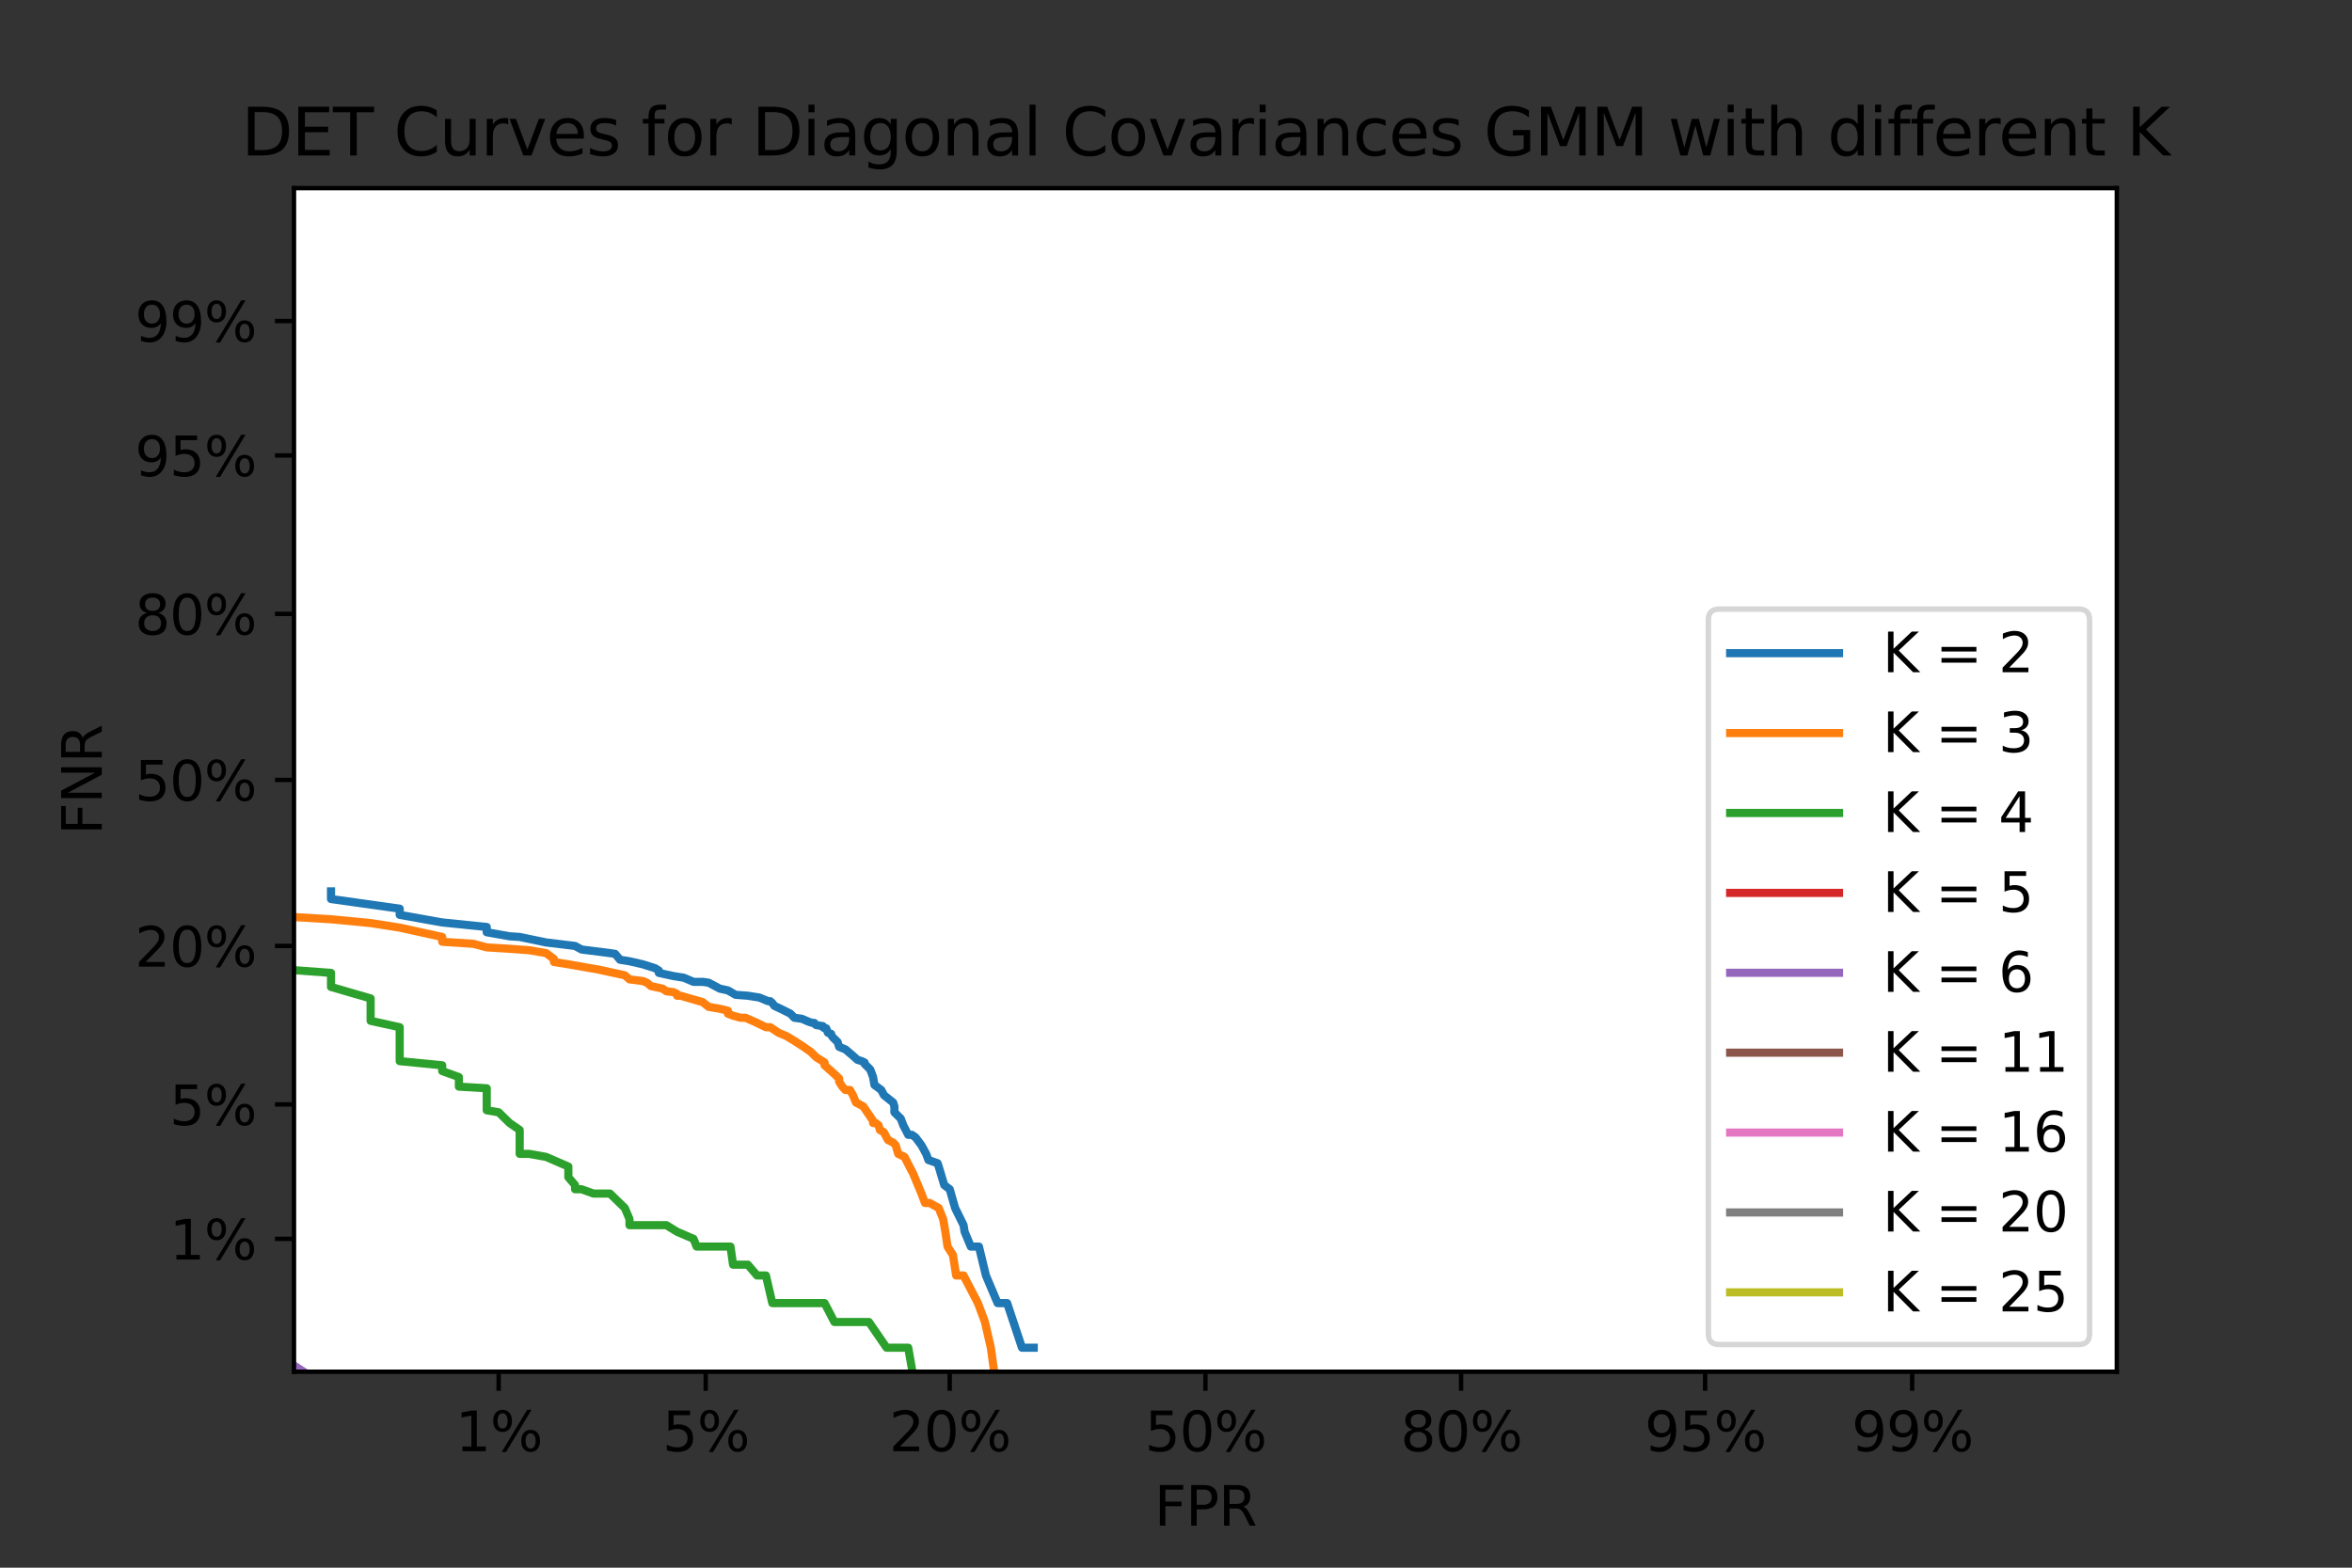 <?xml version="1.0" encoding="utf-8" standalone="no"?>
<!DOCTYPE svg PUBLIC "-//W3C//DTD SVG 1.1//EN"
  "http://www.w3.org/Graphics/SVG/1.1/DTD/svg11.dtd">
<svg xmlns:xlink="http://www.w3.org/1999/xlink" width="432pt" height="288pt" viewBox="0 0 432 288" xmlns="http://www.w3.org/2000/svg" version="1.1">
 <rect x="0" y="0" width="432" height="288" fill="#333333" stroke="none"/>
 <defs>
  <style type="text/css">*{stroke-linejoin: round; stroke-linecap: butt}</style>
 </defs>
 <g id="figure_1">
  <g id="patch_1">
   <path d="M 0 288 
L 432 288 
L 432 0 
L 0 0 
L 0 288 
z
" style="fill: none"/>
  </g>
  <g id="axes_1">
   <g id="patch_2">
    <path d="M 54 252 
L 388.8 252 
L 388.8 34.56 
L 54 34.56 
z
" style="fill: #ffffff"/>
   </g>
   <g id="matplotlib.axis_1">
    <g id="xtick_1">
     <g id="line2d_1">
      <defs>
       <path id="mea07dd9f16" d="M 0 0 
L 0 3.5 
" style="stroke: #000000; stroke-width: 0.8"/>
      </defs>
      <g>
       <use xlink:href="#mea07dd9f16" x="91.59" y="252" style="stroke: #000000; stroke-width: 0.8"/>
      </g>
     </g>
     <g id="text_1">
      <!-- 1% -->
      <g transform="translate(83.658 266.598)scale(0.1 -0.1)">
       <defs>
        <path id="DejaVuSans-31" d="M 794 531 
L 1825 531 
L 1825 4091 
L 703 3866 
L 703 4441 
L 1819 4666 
L 2450 4666 
L 2450 531 
L 3481 531 
L 3481 0 
L 794 0 
L 794 531 
z
" transform="scale(0.016)"/>
        <path id="DejaVuSans-25" d="M 4653 2053 
Q 4381 2053 4226 1822 
Q 4072 1591 4072 1178 
Q 4072 772 4226 539 
Q 4381 306 4653 306 
Q 4919 306 5073 539 
Q 5228 772 5228 1178 
Q 5228 1588 5073 1820 
Q 4919 2053 4653 2053 
z
M 4653 2450 
Q 5147 2450 5437 2106 
Q 5728 1763 5728 1178 
Q 5728 594 5436 251 
Q 5144 -91 4653 -91 
Q 4153 -91 3862 251 
Q 3572 594 3572 1178 
Q 3572 1766 3864 2108 
Q 4156 2450 4653 2450 
z
M 1428 4353 
Q 1159 4353 1004 4120 
Q 850 3888 850 3481 
Q 850 3069 1003 2837 
Q 1156 2606 1428 2606 
Q 1700 2606 1854 2837 
Q 2009 3069 2009 3481 
Q 2009 3884 1853 4118 
Q 1697 4353 1428 4353 
z
M 4250 4750 
L 4750 4750 
L 1831 -91 
L 1331 -91 
L 4250 4750 
z
M 1428 4750 
Q 1922 4750 2215 4408 
Q 2509 4066 2509 3481 
Q 2509 2891 2217 2550 
Q 1925 2209 1428 2209 
Q 931 2209 642 2551 
Q 353 2894 353 3481 
Q 353 4063 643 4406 
Q 934 4750 1428 4750 
z
" transform="scale(0.016)"/>
       </defs>
       <use xlink:href="#DejaVuSans-31"/>
       <use xlink:href="#DejaVuSans-25" x="63.623"/>
      </g>
     </g>
    </g>
    <g id="xtick_2">
     <g id="line2d_2">
      <g>
       <use xlink:href="#mea07dd9f16" x="129.617" y="252" style="stroke: #000000; stroke-width: 0.8"/>
      </g>
     </g>
     <g id="text_2">
      <!-- 5% -->
      <g transform="translate(121.685 266.598)scale(0.1 -0.1)">
       <defs>
        <path id="DejaVuSans-35" d="M 691 4666 
L 3169 4666 
L 3169 4134 
L 1269 4134 
L 1269 2991 
Q 1406 3038 1543 3061 
Q 1681 3084 1819 3084 
Q 2600 3084 3056 2656 
Q 3513 2228 3513 1497 
Q 3513 744 3044 326 
Q 2575 -91 1722 -91 
Q 1428 -91 1123 -41 
Q 819 9 494 109 
L 494 744 
Q 775 591 1075 516 
Q 1375 441 1709 441 
Q 2250 441 2565 725 
Q 2881 1009 2881 1497 
Q 2881 1984 2565 2268 
Q 2250 2553 1709 2553 
Q 1456 2553 1204 2497 
Q 953 2441 691 2322 
L 691 4666 
z
" transform="scale(0.016)"/>
       </defs>
       <use xlink:href="#DejaVuSans-35"/>
       <use xlink:href="#DejaVuSans-25" x="63.623"/>
      </g>
     </g>
    </g>
    <g id="xtick_3">
     <g id="line2d_3">
      <g>
       <use xlink:href="#mea07dd9f16" x="174.438" y="252" style="stroke: #000000; stroke-width: 0.8"/>
      </g>
     </g>
     <g id="text_3">
      <!-- 20% -->
      <g transform="translate(163.324 266.598)scale(0.1 -0.1)">
       <defs>
        <path id="DejaVuSans-32" d="M 1228 531 
L 3431 531 
L 3431 0 
L 469 0 
L 469 531 
Q 828 903 1448 1529 
Q 2069 2156 2228 2338 
Q 2531 2678 2651 2914 
Q 2772 3150 2772 3378 
Q 2772 3750 2511 3984 
Q 2250 4219 1831 4219 
Q 1534 4219 1204 4116 
Q 875 4013 500 3803 
L 500 4441 
Q 881 4594 1212 4672 
Q 1544 4750 1819 4750 
Q 2544 4750 2975 4387 
Q 3406 4025 3406 3419 
Q 3406 3131 3298 2873 
Q 3191 2616 2906 2266 
Q 2828 2175 2409 1742 
Q 1991 1309 1228 531 
z
" transform="scale(0.016)"/>
        <path id="DejaVuSans-30" d="M 2034 4250 
Q 1547 4250 1301 3770 
Q 1056 3291 1056 2328 
Q 1056 1369 1301 889 
Q 1547 409 2034 409 
Q 2525 409 2770 889 
Q 3016 1369 3016 2328 
Q 3016 3291 2770 3770 
Q 2525 4250 2034 4250 
z
M 2034 4750 
Q 2819 4750 3233 4129 
Q 3647 3509 3647 2328 
Q 3647 1150 3233 529 
Q 2819 -91 2034 -91 
Q 1250 -91 836 529 
Q 422 1150 422 2328 
Q 422 3509 836 4129 
Q 1250 4750 2034 4750 
z
" transform="scale(0.016)"/>
       </defs>
       <use xlink:href="#DejaVuSans-32"/>
       <use xlink:href="#DejaVuSans-30" x="63.623"/>
       <use xlink:href="#DejaVuSans-25" x="127.246"/>
      </g>
     </g>
    </g>
    <g id="xtick_4">
     <g id="line2d_4">
      <g>
       <use xlink:href="#mea07dd9f16" x="221.4" y="252" style="stroke: #000000; stroke-width: 0.8"/>
      </g>
     </g>
     <g id="text_4">
      <!-- 50% -->
      <g transform="translate(210.287 266.598)scale(0.1 -0.1)">
       <use xlink:href="#DejaVuSans-35"/>
       <use xlink:href="#DejaVuSans-30" x="63.623"/>
       <use xlink:href="#DejaVuSans-25" x="127.246"/>
      </g>
     </g>
    </g>
    <g id="xtick_5">
     <g id="line2d_5">
      <g>
       <use xlink:href="#mea07dd9f16" x="268.362" y="252" style="stroke: #000000; stroke-width: 0.8"/>
      </g>
     </g>
     <g id="text_5">
      <!-- 80% -->
      <g transform="translate(257.249 266.598)scale(0.1 -0.1)">
       <defs>
        <path id="DejaVuSans-38" d="M 2034 2216 
Q 1584 2216 1326 1975 
Q 1069 1734 1069 1313 
Q 1069 891 1326 650 
Q 1584 409 2034 409 
Q 2484 409 2743 651 
Q 3003 894 3003 1313 
Q 3003 1734 2745 1975 
Q 2488 2216 2034 2216 
z
M 1403 2484 
Q 997 2584 770 2862 
Q 544 3141 544 3541 
Q 544 4100 942 4425 
Q 1341 4750 2034 4750 
Q 2731 4750 3128 4425 
Q 3525 4100 3525 3541 
Q 3525 3141 3298 2862 
Q 3072 2584 2669 2484 
Q 3125 2378 3379 2068 
Q 3634 1759 3634 1313 
Q 3634 634 3220 271 
Q 2806 -91 2034 -91 
Q 1263 -91 848 271 
Q 434 634 434 1313 
Q 434 1759 690 2068 
Q 947 2378 1403 2484 
z
M 1172 3481 
Q 1172 3119 1398 2916 
Q 1625 2713 2034 2713 
Q 2441 2713 2670 2916 
Q 2900 3119 2900 3481 
Q 2900 3844 2670 4047 
Q 2441 4250 2034 4250 
Q 1625 4250 1398 4047 
Q 1172 3844 1172 3481 
z
" transform="scale(0.016)"/>
       </defs>
       <use xlink:href="#DejaVuSans-38"/>
       <use xlink:href="#DejaVuSans-30" x="63.623"/>
       <use xlink:href="#DejaVuSans-25" x="127.246"/>
      </g>
     </g>
    </g>
    <g id="xtick_6">
     <g id="line2d_6">
      <g>
       <use xlink:href="#mea07dd9f16" x="313.183" y="252" style="stroke: #000000; stroke-width: 0.8"/>
      </g>
     </g>
     <g id="text_6">
      <!-- 95% -->
      <g transform="translate(302.07 266.598)scale(0.1 -0.1)">
       <defs>
        <path id="DejaVuSans-39" d="M 703 97 
L 703 672 
Q 941 559 1184 500 
Q 1428 441 1663 441 
Q 2288 441 2617 861 
Q 2947 1281 2994 2138 
Q 2813 1869 2534 1725 
Q 2256 1581 1919 1581 
Q 1219 1581 811 2004 
Q 403 2428 403 3163 
Q 403 3881 828 4315 
Q 1253 4750 1959 4750 
Q 2769 4750 3195 4129 
Q 3622 3509 3622 2328 
Q 3622 1225 3098 567 
Q 2575 -91 1691 -91 
Q 1453 -91 1209 -44 
Q 966 3 703 97 
z
M 1959 2075 
Q 2384 2075 2632 2365 
Q 2881 2656 2881 3163 
Q 2881 3666 2632 3958 
Q 2384 4250 1959 4250 
Q 1534 4250 1286 3958 
Q 1038 3666 1038 3163 
Q 1038 2656 1286 2365 
Q 1534 2075 1959 2075 
z
" transform="scale(0.016)"/>
       </defs>
       <use xlink:href="#DejaVuSans-39"/>
       <use xlink:href="#DejaVuSans-35" x="63.623"/>
       <use xlink:href="#DejaVuSans-25" x="127.246"/>
      </g>
     </g>
    </g>
    <g id="xtick_7">
     <g id="line2d_7">
      <g>
       <use xlink:href="#mea07dd9f16" x="351.21" y="252" style="stroke: #000000; stroke-width: 0.8"/>
      </g>
     </g>
     <g id="text_7">
      <!-- 99% -->
      <g transform="translate(340.097 266.598)scale(0.1 -0.1)">
       <use xlink:href="#DejaVuSans-39"/>
       <use xlink:href="#DejaVuSans-39" x="63.623"/>
       <use xlink:href="#DejaVuSans-25" x="127.246"/>
      </g>
     </g>
    </g>
    <g id="text_8">
     <!-- FPR -->
     <g transform="translate(212.035 280.277)scale(0.1 -0.1)">
      <defs>
       <path id="DejaVuSans-46" d="M 628 4666 
L 3309 4666 
L 3309 4134 
L 1259 4134 
L 1259 2759 
L 3109 2759 
L 3109 2228 
L 1259 2228 
L 1259 0 
L 628 0 
L 628 4666 
z
" transform="scale(0.016)"/>
       <path id="DejaVuSans-50" d="M 1259 4147 
L 1259 2394 
L 2053 2394 
Q 2494 2394 2734 2622 
Q 2975 2850 2975 3272 
Q 2975 3691 2734 3919 
Q 2494 4147 2053 4147 
L 1259 4147 
z
M 628 4666 
L 2053 4666 
Q 2838 4666 3239 4311 
Q 3641 3956 3641 3272 
Q 3641 2581 3239 2228 
Q 2838 1875 2053 1875 
L 1259 1875 
L 1259 0 
L 628 0 
L 628 4666 
z
" transform="scale(0.016)"/>
       <path id="DejaVuSans-52" d="M 2841 2188 
Q 3044 2119 3236 1894 
Q 3428 1669 3622 1275 
L 4263 0 
L 3584 0 
L 2988 1197 
Q 2756 1666 2539 1819 
Q 2322 1972 1947 1972 
L 1259 1972 
L 1259 0 
L 628 0 
L 628 4666 
L 2053 4666 
Q 2853 4666 3247 4331 
Q 3641 3997 3641 3322 
Q 3641 2881 3436 2590 
Q 3231 2300 2841 2188 
z
M 1259 4147 
L 1259 2491 
L 2053 2491 
Q 2509 2491 2742 2702 
Q 2975 2913 2975 3322 
Q 2975 3731 2742 3939 
Q 2509 4147 2053 4147 
L 1259 4147 
z
" transform="scale(0.016)"/>
      </defs>
      <use xlink:href="#DejaVuSans-46"/>
      <use xlink:href="#DejaVuSans-50" x="57.52"/>
      <use xlink:href="#DejaVuSans-52" x="117.822"/>
     </g>
    </g>
   </g>
   <g id="matplotlib.axis_2">
    <g id="ytick_1">
     <g id="line2d_8">
      <defs>
       <path id="mb50db2d1d4" d="M 0 0 
L -3.5 0 
" style="stroke: #000000; stroke-width: 0.8"/>
      </defs>
      <g>
       <use xlink:href="#mb50db2d1d4" x="54" y="227.587" style="stroke: #000000; stroke-width: 0.8"/>
      </g>
     </g>
     <g id="text_9">
      <!-- 1% -->
      <g transform="translate(31.136 231.386)scale(0.1 -0.1)">
       <use xlink:href="#DejaVuSans-31"/>
       <use xlink:href="#DejaVuSans-25" x="63.623"/>
      </g>
     </g>
    </g>
    <g id="ytick_2">
     <g id="line2d_9">
      <g>
       <use xlink:href="#mb50db2d1d4" x="54" y="202.889" style="stroke: #000000; stroke-width: 0.8"/>
      </g>
     </g>
     <g id="text_10">
      <!-- 5% -->
      <g transform="translate(31.136 206.689)scale(0.1 -0.1)">
       <use xlink:href="#DejaVuSans-35"/>
       <use xlink:href="#DejaVuSans-25" x="63.623"/>
      </g>
     </g>
    </g>
    <g id="ytick_3">
     <g id="line2d_10">
      <g>
       <use xlink:href="#mb50db2d1d4" x="54" y="173.78" style="stroke: #000000; stroke-width: 0.8"/>
      </g>
     </g>
     <g id="text_11">
      <!-- 20% -->
      <g transform="translate(24.773 177.58)scale(0.1 -0.1)">
       <use xlink:href="#DejaVuSans-32"/>
       <use xlink:href="#DejaVuSans-30" x="63.623"/>
       <use xlink:href="#DejaVuSans-25" x="127.246"/>
      </g>
     </g>
    </g>
    <g id="ytick_4">
     <g id="line2d_11">
      <g>
       <use xlink:href="#mb50db2d1d4" x="54" y="143.28" style="stroke: #000000; stroke-width: 0.8"/>
      </g>
     </g>
     <g id="text_12">
      <!-- 50% -->
      <g transform="translate(24.773 147.079)scale(0.1 -0.1)">
       <use xlink:href="#DejaVuSans-35"/>
       <use xlink:href="#DejaVuSans-30" x="63.623"/>
       <use xlink:href="#DejaVuSans-25" x="127.246"/>
      </g>
     </g>
    </g>
    <g id="ytick_5">
     <g id="line2d_12">
      <g>
       <use xlink:href="#mb50db2d1d4" x="54" y="112.78" style="stroke: #000000; stroke-width: 0.8"/>
      </g>
     </g>
     <g id="text_13">
      <!-- 80% -->
      <g transform="translate(24.773 116.579)scale(0.1 -0.1)">
       <use xlink:href="#DejaVuSans-38"/>
       <use xlink:href="#DejaVuSans-30" x="63.623"/>
       <use xlink:href="#DejaVuSans-25" x="127.246"/>
      </g>
     </g>
    </g>
    <g id="ytick_6">
     <g id="line2d_13">
      <g>
       <use xlink:href="#mb50db2d1d4" x="54" y="83.671" style="stroke: #000000; stroke-width: 0.8"/>
      </g>
     </g>
     <g id="text_14">
      <!-- 95% -->
      <g transform="translate(24.773 87.47)scale(0.1 -0.1)">
       <use xlink:href="#DejaVuSans-39"/>
       <use xlink:href="#DejaVuSans-35" x="63.623"/>
       <use xlink:href="#DejaVuSans-25" x="127.246"/>
      </g>
     </g>
    </g>
    <g id="ytick_7">
     <g id="line2d_14">
      <g>
       <use xlink:href="#mb50db2d1d4" x="54" y="58.973" style="stroke: #000000; stroke-width: 0.8"/>
      </g>
     </g>
     <g id="text_15">
      <!-- 99% -->
      <g transform="translate(24.773 62.772)scale(0.1 -0.1)">
       <use xlink:href="#DejaVuSans-39"/>
       <use xlink:href="#DejaVuSans-39" x="63.623"/>
       <use xlink:href="#DejaVuSans-25" x="127.246"/>
      </g>
     </g>
    </g>
    <g id="text_16">
     <!-- FNR -->
     <g transform="translate(18.694 153.371)rotate(-90)scale(0.1 -0.1)">
      <defs>
       <path id="DejaVuSans-4e" d="M 628 4666 
L 1478 4666 
L 3547 763 
L 3547 4666 
L 4159 4666 
L 4159 0 
L 3309 0 
L 1241 3903 
L 1241 0 
L 628 0 
L 628 4666 
z
" transform="scale(0.016)"/>
      </defs>
      <use xlink:href="#DejaVuSans-46"/>
      <use xlink:href="#DejaVuSans-4e" x="57.52"/>
      <use xlink:href="#DejaVuSans-52" x="132.324"/>
     </g>
    </g>
   </g>
   <g id="line2d_15">
    <path d="M 189.867 247.585 
L 187.71 247.585 
L 184.984 239.391 
L 183.235 239.391 
L 181.086 234.32 
L 179.804 229.01 
L 178.312 229.01 
L 177.172 226.283 
L 176.98 225.078 
L 175.427 221.924 
L 174.438 218.473 
L 173.433 217.708 
L 172.413 214.309 
L 172.207 213.699 
L 170.535 213.109 
L 170.11 211.98 
L 169.25 210.403 
L 168.158 208.944 
L 167.492 208.48 
L 166.819 208.48 
L 165.909 206.725 
L 165.449 205.5 
L 164.28 204.342 
L 164.28 203.244 
L 164.044 202.541 
L 164.044 202.541 
L 162.357 201.199 
L 161.865 200.242 
L 160.614 199.323 
L 160.361 197.867 
L 159.849 196.494 
L 159.332 195.966 
L 158.81 195.449 
L 158.81 195.194 
L 158.283 194.942 
L 157.481 194.692 
L 156.939 194.2 
L 156.39 193.717 
L 155.275 192.777 
L 154.132 192.319 
L 153.841 191.426 
L 152.96 190.562 
L 152.662 190.139 
L 152.662 189.931 
L 152.061 189.723 
L 151.757 188.909 
L 151.451 188.909 
L 151.143 188.709 
L 151.143 188.511 
L 149.889 188.313 
L 149.57 187.923 
L 149.249 187.923 
L 148.599 187.729 
L 147.268 187.157 
L 145.893 186.968 
L 145.188 186.226 
L 143.741 185.501 
L 142.997 185.145 
L 142.239 184.793 
L 141.855 184.272 
L 141.466 183.93 
L 141.074 183.93 
L 140.278 183.591 
L 139.464 183.255 
L 137.351 182.923 
L 135.109 182.758 
L 133.694 181.946 
L 132.221 181.626 
L 130.154 180.531 
L 130.154 180.531 
L 129.072 180.377 
L 127.38 180.377 
L 125.598 179.618 
L 123.712 179.319 
L 121.009 178.728 
L 121.009 178.291 
L 120.295 177.859 
L 118.048 177.15 
L 115.62 176.591 
L 113.883 176.315 
L 112.973 175.229 
L 112.034 175.095 
L 106.801 174.433 
L 105.623 173.78 
L 100.309 173.138 
L 95.452 172.129 
L 93.597 172.005 
L 89.399 171.264 
L 89.399 170.295 
L 81.222 169.463 
L 73.415 168.067 
L 73.415 166.931 
L 60.799 165.16 
L 60.799 163.76 
" clip-path="url(#p49ab064621)" style="fill: none; stroke: #1f77b4; stroke-width: 1.5; stroke-linecap: square"/>
   </g>
   <g id="line2d_16">
    <path d="M 190.031 255.27 
L 187.878 255.27 
L 186.357 255.27 
L 184.984 255.27 
L 183.058 255.27 
L 181.988 247.585 
L 180.904 242.86 
L 179.619 239.391 
L 176.98 234.32 
L 175.623 234.32 
L 175.033 230.579 
L 174.038 229.01 
L 173.635 226.283 
L 173.231 223.958 
L 172.413 221.924 
L 170.746 220.993 
L 169.896 220.993 
L 169.25 219.273 
L 167.715 215.593 
L 167.044 214.309 
L 166.138 212.536 
L 164.984 211.98 
L 164.516 210.403 
L 164.044 209.904 
L 163.086 209.418 
L 162.357 208.027 
L 161.617 207.584 
L 161.368 206.725 
L 160.867 206.309 
L 160.361 206.309 
L 160.361 205.9 
L 158.547 203.244 
L 157.211 202.541 
L 156.665 201.199 
L 156.114 200.242 
L 155.275 200.242 
L 154.707 199.625 
L 154.132 198.73 
L 154.132 198.151 
L 153.256 197.309 
L 152.662 196.763 
L 151.451 195.706 
L 151.451 195.194 
L 149.889 194.2 
L 148.925 193.243 
L 147.604 192.319 
L 145.893 191.208 
L 144.471 190.35 
L 142.997 189.723 
L 141.466 188.709 
L 140.678 188.709 
L 139.051 187.923 
L 138.21 187.537 
L 136.913 186.968 
L 136.022 186.968 
L 134.644 186.595 
L 133.694 186.226 
L 133.694 185.681 
L 132.221 185.323 
L 130.154 184.969 
L 129.072 184.1 
L 124.981 182.923 
L 124.353 182.923 
L 124.353 182.594 
L 123.712 182.268 
L 122.389 182.107 
L 121.707 181.626 
L 119.565 181.153 
L 118.816 180.531 
L 118.048 180.224 
L 115.62 179.92 
L 114.764 179.171 
L 112.034 178.582 
L 110.057 178.146 
L 104.391 177.15 
L 101.742 176.73 
L 101.742 176.178 
L 100.309 175.095 
L 97.177 174.564 
L 93.597 174.301 
L 89.399 174.04 
L 86.983 173.394 
L 81.222 173.011 
L 81.222 172.129 
L 73.415 170.415 
L 68.074 169.581 
L 60.799 168.876 
L 48.965 168.182 
L 48.965 166.931 
L 48.965 166.039 
L 48.965 165.052 
L 48.965 163.653 
" clip-path="url(#p49ab064621)" style="fill: none; stroke: #ff7f0e; stroke-width: 1.5; stroke-linecap: square"/>
   </g>
   <g id="line2d_17">
    <path d="M 186.016 255.27 
L 183.939 255.27 
L 180.539 255.27 
L 177.934 255.27 
L 175.427 255.27 
L 174.438 255.27 
L 172.001 255.27 
L 169.25 255.27 
L 168.158 255.27 
L 166.819 247.585 
L 164.984 247.585 
L 162.844 247.585 
L 159.591 242.86 
L 158.283 242.86 
L 156.114 242.86 
L 153.256 242.86 
L 151.451 239.391 
L 148.27 239.391 
L 146.586 239.391 
L 145.542 239.391 
L 144.471 239.391 
L 141.855 239.391 
L 140.678 234.32 
L 139.051 234.32 
L 137.351 232.331 
L 136.47 232.331 
L 135.569 232.331 
L 134.644 232.331 
L 134.172 229.01 
L 132.719 229.01 
L 131.203 229.01 
L 128.517 229.01 
L 127.954 229.01 
L 127.38 227.587 
L 124.353 226.283 
L 122.389 225.078 
L 121.707 225.078 
L 120.295 225.078 
L 118.816 225.078 
L 116.452 225.078 
L 115.62 225.078 
L 115.62 223.958 
L 114.764 221.924 
L 112.034 219.273 
L 109.014 219.273 
L 106.801 218.473 
L 105.623 218.473 
L 105.623 218.473 
L 105.623 217.708 
L 104.391 216.271 
L 104.391 214.309 
L 100.309 212.536 
L 97.177 211.98 
L 95.452 211.98 
L 95.452 211.44 
L 95.452 209.904 
L 95.452 208.944 
L 95.452 208.027 
L 95.452 207.584 
L 93.597 206.309 
L 91.59 204.342 
L 89.399 203.97 
L 89.399 203.604 
L 89.399 201.86 
L 89.399 200.875 
L 89.399 199.931 
L 84.285 199.625 
L 84.285 199.024 
L 84.285 198.439 
L 84.285 197.867 
L 81.222 196.763 
L 81.222 195.706 
L 73.415 194.942 
L 73.415 193.243 
L 73.415 192.547 
L 73.415 191.869 
L 73.415 190.775 
L 73.415 188.709 
L 68.074 187.537 
L 68.074 185.681 
L 68.074 184.272 
L 68.074 183.422 
L 60.799 181.31 
L 60.799 179.92 
L 60.799 178.728 
L 48.965 177.859 
L 48.965 177.15 
L 48.965 175.363 
L 48.965 173.78 
L 48.965 173.138 
L 48.965 171.51 
L 48.965 169.818 
L 48.965 167.61 
L 48.965 166.261 
" clip-path="url(#p49ab064621)" style="fill: none; stroke: #2ca02c; stroke-width: 1.5; stroke-linecap: square"/>
   </g>
   <g id="line2d_18">
    <path d="M 60.799 255.27 
L 60.799 255.27 
L 60.799 255.27 
L 60.799 255.27 
L 60.799 255.27 
L 60.799 255.27 
L 60.799 255.27 
L 60.799 255.27 
L 48.965 255.27 
L 48.965 255.27 
L 48.965 255.27 
L 48.965 255.27 
L 48.965 255.27 
L 48.965 255.27 
L 48.965 255.27 
L 48.965 255.27 
L 48.965 247.585 
L 48.965 247.585 
L 48.965 247.585 
L 48.965 247.585 
L 48.965 247.585 
L 48.965 247.585 
L 48.965 247.585 
L 48.965 247.585 
" clip-path="url(#p49ab064621)" style="fill: none; stroke: #d62728; stroke-width: 1.5; stroke-linecap: square"/>
   </g>
   <g id="line2d_19">
    <path d="M 60.799 255.27 
L 60.799 255.27 
L 60.799 255.27 
L 60.799 255.27 
L 60.799 255.27 
L 60.799 255.27 
L 60.799 255.27 
L 60.799 255.27 
L 60.799 255.27 
L 60.799 255.27 
L 60.799 255.27 
L 60.799 255.27 
L 60.799 255.27 
L 60.799 255.27 
L 60.799 255.27 
L 60.799 255.27 
L 60.799 255.27 
L 60.799 255.27 
L 60.799 255.27 
L 60.799 255.27 
L 60.799 255.27 
L 48.965 247.585 
L 48.965 247.585 
L 48.965 247.585 
L 48.965 247.585 
L 48.965 247.585 
L 48.965 247.585 
L 48.965 247.585 
L 48.965 247.585 
L 48.965 247.585 
L 48.965 247.585 
L 48.965 247.585 
L 48.965 247.585 
L 48.965 247.585 
L 48.965 247.585 
L 48.965 247.585 
L 48.965 247.585 
L 48.965 247.585 
L 48.965 247.585 
L 48.965 247.585 
L 48.965 247.585 
L 48.965 247.585 
" clip-path="url(#p49ab064621)" style="fill: none; stroke: #9467bd; stroke-width: 1.5; stroke-linecap: square"/>
   </g>
   <g id="line2d_20">
    <path clip-path="url(#p49ab064621)" style="fill: none; stroke: #8c564b; stroke-width: 1.5; stroke-linecap: square"/>
   </g>
   <g id="line2d_21">
    <path clip-path="url(#p49ab064621)" style="fill: none; stroke: #e377c2; stroke-width: 1.5; stroke-linecap: square"/>
   </g>
   <g id="line2d_22">
    <path clip-path="url(#p49ab064621)" style="fill: none; stroke: #7f7f7f; stroke-width: 1.5; stroke-linecap: square"/>
   </g>
   <g id="line2d_23">
    <path clip-path="url(#p49ab064621)" style="fill: none; stroke: #bcbd22; stroke-width: 1.5; stroke-linecap: square"/>
   </g>
   <g id="patch_3">
    <path d="M 54 252 
L 54 34.56 
" style="fill: none; stroke: #000000; stroke-width: 0.8; stroke-linejoin: miter; stroke-linecap: square"/>
   </g>
   <g id="patch_4">
    <path d="M 388.8 252 
L 388.8 34.56 
" style="fill: none; stroke: #000000; stroke-width: 0.8; stroke-linejoin: miter; stroke-linecap: square"/>
   </g>
   <g id="patch_5">
    <path d="M 54 252 
L 388.8 252 
" style="fill: none; stroke: #000000; stroke-width: 0.8; stroke-linejoin: miter; stroke-linecap: square"/>
   </g>
   <g id="patch_6">
    <path d="M 54 34.56 
L 388.8 34.56 
" style="fill: none; stroke: #000000; stroke-width: 0.8; stroke-linejoin: miter; stroke-linecap: square"/>
   </g>
   <g id="text_17">
    <!-- DET Curves for Diagonal Covariances GMM with different K -->
    <g transform="translate(44.347 28.56)scale(0.12 -0.12)">
     <defs>
      <path id="DejaVuSans-44" d="M 1259 4147 
L 1259 519 
L 2022 519 
Q 2988 519 3436 956 
Q 3884 1394 3884 2338 
Q 3884 3275 3436 3711 
Q 2988 4147 2022 4147 
L 1259 4147 
z
M 628 4666 
L 1925 4666 
Q 3281 4666 3915 4102 
Q 4550 3538 4550 2338 
Q 4550 1131 3912 565 
Q 3275 0 1925 0 
L 628 0 
L 628 4666 
z
" transform="scale(0.016)"/>
      <path id="DejaVuSans-45" d="M 628 4666 
L 3578 4666 
L 3578 4134 
L 1259 4134 
L 1259 2753 
L 3481 2753 
L 3481 2222 
L 1259 2222 
L 1259 531 
L 3634 531 
L 3634 0 
L 628 0 
L 628 4666 
z
" transform="scale(0.016)"/>
      <path id="DejaVuSans-54" d="M -19 4666 
L 3928 4666 
L 3928 4134 
L 2272 4134 
L 2272 0 
L 1638 0 
L 1638 4134 
L -19 4134 
L -19 4666 
z
" transform="scale(0.016)"/>
      <path id="DejaVuSans-20" transform="scale(0.016)"/>
      <path id="DejaVuSans-43" d="M 4122 4306 
L 4122 3641 
Q 3803 3938 3442 4084 
Q 3081 4231 2675 4231 
Q 1875 4231 1450 3742 
Q 1025 3253 1025 2328 
Q 1025 1406 1450 917 
Q 1875 428 2675 428 
Q 3081 428 3442 575 
Q 3803 722 4122 1019 
L 4122 359 
Q 3791 134 3420 21 
Q 3050 -91 2638 -91 
Q 1578 -91 968 557 
Q 359 1206 359 2328 
Q 359 3453 968 4101 
Q 1578 4750 2638 4750 
Q 3056 4750 3426 4639 
Q 3797 4528 4122 4306 
z
" transform="scale(0.016)"/>
      <path id="DejaVuSans-75" d="M 544 1381 
L 544 3500 
L 1119 3500 
L 1119 1403 
Q 1119 906 1312 657 
Q 1506 409 1894 409 
Q 2359 409 2629 706 
Q 2900 1003 2900 1516 
L 2900 3500 
L 3475 3500 
L 3475 0 
L 2900 0 
L 2900 538 
Q 2691 219 2414 64 
Q 2138 -91 1772 -91 
Q 1169 -91 856 284 
Q 544 659 544 1381 
z
M 1991 3584 
L 1991 3584 
z
" transform="scale(0.016)"/>
      <path id="DejaVuSans-72" d="M 2631 2963 
Q 2534 3019 2420 3045 
Q 2306 3072 2169 3072 
Q 1681 3072 1420 2755 
Q 1159 2438 1159 1844 
L 1159 0 
L 581 0 
L 581 3500 
L 1159 3500 
L 1159 2956 
Q 1341 3275 1631 3429 
Q 1922 3584 2338 3584 
Q 2397 3584 2469 3576 
Q 2541 3569 2628 3553 
L 2631 2963 
z
" transform="scale(0.016)"/>
      <path id="DejaVuSans-76" d="M 191 3500 
L 800 3500 
L 1894 563 
L 2988 3500 
L 3597 3500 
L 2284 0 
L 1503 0 
L 191 3500 
z
" transform="scale(0.016)"/>
      <path id="DejaVuSans-65" d="M 3597 1894 
L 3597 1613 
L 953 1613 
Q 991 1019 1311 708 
Q 1631 397 2203 397 
Q 2534 397 2845 478 
Q 3156 559 3463 722 
L 3463 178 
Q 3153 47 2828 -22 
Q 2503 -91 2169 -91 
Q 1331 -91 842 396 
Q 353 884 353 1716 
Q 353 2575 817 3079 
Q 1281 3584 2069 3584 
Q 2775 3584 3186 3129 
Q 3597 2675 3597 1894 
z
M 3022 2063 
Q 3016 2534 2758 2815 
Q 2500 3097 2075 3097 
Q 1594 3097 1305 2825 
Q 1016 2553 972 2059 
L 3022 2063 
z
" transform="scale(0.016)"/>
      <path id="DejaVuSans-73" d="M 2834 3397 
L 2834 2853 
Q 2591 2978 2328 3040 
Q 2066 3103 1784 3103 
Q 1356 3103 1142 2972 
Q 928 2841 928 2578 
Q 928 2378 1081 2264 
Q 1234 2150 1697 2047 
L 1894 2003 
Q 2506 1872 2764 1633 
Q 3022 1394 3022 966 
Q 3022 478 2636 193 
Q 2250 -91 1575 -91 
Q 1294 -91 989 -36 
Q 684 19 347 128 
L 347 722 
Q 666 556 975 473 
Q 1284 391 1588 391 
Q 1994 391 2212 530 
Q 2431 669 2431 922 
Q 2431 1156 2273 1281 
Q 2116 1406 1581 1522 
L 1381 1569 
Q 847 1681 609 1914 
Q 372 2147 372 2553 
Q 372 3047 722 3315 
Q 1072 3584 1716 3584 
Q 2034 3584 2315 3537 
Q 2597 3491 2834 3397 
z
" transform="scale(0.016)"/>
      <path id="DejaVuSans-66" d="M 2375 4863 
L 2375 4384 
L 1825 4384 
Q 1516 4384 1395 4259 
Q 1275 4134 1275 3809 
L 1275 3500 
L 2222 3500 
L 2222 3053 
L 1275 3053 
L 1275 0 
L 697 0 
L 697 3053 
L 147 3053 
L 147 3500 
L 697 3500 
L 697 3744 
Q 697 4328 969 4595 
Q 1241 4863 1831 4863 
L 2375 4863 
z
" transform="scale(0.016)"/>
      <path id="DejaVuSans-6f" d="M 1959 3097 
Q 1497 3097 1228 2736 
Q 959 2375 959 1747 
Q 959 1119 1226 758 
Q 1494 397 1959 397 
Q 2419 397 2687 759 
Q 2956 1122 2956 1747 
Q 2956 2369 2687 2733 
Q 2419 3097 1959 3097 
z
M 1959 3584 
Q 2709 3584 3137 3096 
Q 3566 2609 3566 1747 
Q 3566 888 3137 398 
Q 2709 -91 1959 -91 
Q 1206 -91 779 398 
Q 353 888 353 1747 
Q 353 2609 779 3096 
Q 1206 3584 1959 3584 
z
" transform="scale(0.016)"/>
      <path id="DejaVuSans-69" d="M 603 3500 
L 1178 3500 
L 1178 0 
L 603 0 
L 603 3500 
z
M 603 4863 
L 1178 4863 
L 1178 4134 
L 603 4134 
L 603 4863 
z
" transform="scale(0.016)"/>
      <path id="DejaVuSans-61" d="M 2194 1759 
Q 1497 1759 1228 1600 
Q 959 1441 959 1056 
Q 959 750 1161 570 
Q 1363 391 1709 391 
Q 2188 391 2477 730 
Q 2766 1069 2766 1631 
L 2766 1759 
L 2194 1759 
z
M 3341 1997 
L 3341 0 
L 2766 0 
L 2766 531 
Q 2569 213 2275 61 
Q 1981 -91 1556 -91 
Q 1019 -91 701 211 
Q 384 513 384 1019 
Q 384 1609 779 1909 
Q 1175 2209 1959 2209 
L 2766 2209 
L 2766 2266 
Q 2766 2663 2505 2880 
Q 2244 3097 1772 3097 
Q 1472 3097 1187 3025 
Q 903 2953 641 2809 
L 641 3341 
Q 956 3463 1253 3523 
Q 1550 3584 1831 3584 
Q 2591 3584 2966 3190 
Q 3341 2797 3341 1997 
z
" transform="scale(0.016)"/>
      <path id="DejaVuSans-67" d="M 2906 1791 
Q 2906 2416 2648 2759 
Q 2391 3103 1925 3103 
Q 1463 3103 1205 2759 
Q 947 2416 947 1791 
Q 947 1169 1205 825 
Q 1463 481 1925 481 
Q 2391 481 2648 825 
Q 2906 1169 2906 1791 
z
M 3481 434 
Q 3481 -459 3084 -895 
Q 2688 -1331 1869 -1331 
Q 1566 -1331 1297 -1286 
Q 1028 -1241 775 -1147 
L 775 -588 
Q 1028 -725 1275 -790 
Q 1522 -856 1778 -856 
Q 2344 -856 2625 -561 
Q 2906 -266 2906 331 
L 2906 616 
Q 2728 306 2450 153 
Q 2172 0 1784 0 
Q 1141 0 747 490 
Q 353 981 353 1791 
Q 353 2603 747 3093 
Q 1141 3584 1784 3584 
Q 2172 3584 2450 3431 
Q 2728 3278 2906 2969 
L 2906 3500 
L 3481 3500 
L 3481 434 
z
" transform="scale(0.016)"/>
      <path id="DejaVuSans-6e" d="M 3513 2113 
L 3513 0 
L 2938 0 
L 2938 2094 
Q 2938 2591 2744 2837 
Q 2550 3084 2163 3084 
Q 1697 3084 1428 2787 
Q 1159 2491 1159 1978 
L 1159 0 
L 581 0 
L 581 3500 
L 1159 3500 
L 1159 2956 
Q 1366 3272 1645 3428 
Q 1925 3584 2291 3584 
Q 2894 3584 3203 3211 
Q 3513 2838 3513 2113 
z
" transform="scale(0.016)"/>
      <path id="DejaVuSans-6c" d="M 603 4863 
L 1178 4863 
L 1178 0 
L 603 0 
L 603 4863 
z
" transform="scale(0.016)"/>
      <path id="DejaVuSans-63" d="M 3122 3366 
L 3122 2828 
Q 2878 2963 2633 3030 
Q 2388 3097 2138 3097 
Q 1578 3097 1268 2742 
Q 959 2388 959 1747 
Q 959 1106 1268 751 
Q 1578 397 2138 397 
Q 2388 397 2633 464 
Q 2878 531 3122 666 
L 3122 134 
Q 2881 22 2623 -34 
Q 2366 -91 2075 -91 
Q 1284 -91 818 406 
Q 353 903 353 1747 
Q 353 2603 823 3093 
Q 1294 3584 2113 3584 
Q 2378 3584 2631 3529 
Q 2884 3475 3122 3366 
z
" transform="scale(0.016)"/>
      <path id="DejaVuSans-47" d="M 3809 666 
L 3809 1919 
L 2778 1919 
L 2778 2438 
L 4434 2438 
L 4434 434 
Q 4069 175 3628 42 
Q 3188 -91 2688 -91 
Q 1594 -91 976 548 
Q 359 1188 359 2328 
Q 359 3472 976 4111 
Q 1594 4750 2688 4750 
Q 3144 4750 3555 4637 
Q 3966 4525 4313 4306 
L 4313 3634 
Q 3963 3931 3569 4081 
Q 3175 4231 2741 4231 
Q 1884 4231 1454 3753 
Q 1025 3275 1025 2328 
Q 1025 1384 1454 906 
Q 1884 428 2741 428 
Q 3075 428 3337 486 
Q 3600 544 3809 666 
z
" transform="scale(0.016)"/>
      <path id="DejaVuSans-4d" d="M 628 4666 
L 1569 4666 
L 2759 1491 
L 3956 4666 
L 4897 4666 
L 4897 0 
L 4281 0 
L 4281 4097 
L 3078 897 
L 2444 897 
L 1241 4097 
L 1241 0 
L 628 0 
L 628 4666 
z
" transform="scale(0.016)"/>
      <path id="DejaVuSans-77" d="M 269 3500 
L 844 3500 
L 1563 769 
L 2278 3500 
L 2956 3500 
L 3675 769 
L 4391 3500 
L 4966 3500 
L 4050 0 
L 3372 0 
L 2619 2869 
L 1863 0 
L 1184 0 
L 269 3500 
z
" transform="scale(0.016)"/>
      <path id="DejaVuSans-74" d="M 1172 4494 
L 1172 3500 
L 2356 3500 
L 2356 3053 
L 1172 3053 
L 1172 1153 
Q 1172 725 1289 603 
Q 1406 481 1766 481 
L 2356 481 
L 2356 0 
L 1766 0 
Q 1100 0 847 248 
Q 594 497 594 1153 
L 594 3053 
L 172 3053 
L 172 3500 
L 594 3500 
L 594 4494 
L 1172 4494 
z
" transform="scale(0.016)"/>
      <path id="DejaVuSans-68" d="M 3513 2113 
L 3513 0 
L 2938 0 
L 2938 2094 
Q 2938 2591 2744 2837 
Q 2550 3084 2163 3084 
Q 1697 3084 1428 2787 
Q 1159 2491 1159 1978 
L 1159 0 
L 581 0 
L 581 4863 
L 1159 4863 
L 1159 2956 
Q 1366 3272 1645 3428 
Q 1925 3584 2291 3584 
Q 2894 3584 3203 3211 
Q 3513 2838 3513 2113 
z
" transform="scale(0.016)"/>
      <path id="DejaVuSans-64" d="M 2906 2969 
L 2906 4863 
L 3481 4863 
L 3481 0 
L 2906 0 
L 2906 525 
Q 2725 213 2448 61 
Q 2172 -91 1784 -91 
Q 1150 -91 751 415 
Q 353 922 353 1747 
Q 353 2572 751 3078 
Q 1150 3584 1784 3584 
Q 2172 3584 2448 3432 
Q 2725 3281 2906 2969 
z
M 947 1747 
Q 947 1113 1208 752 
Q 1469 391 1925 391 
Q 2381 391 2643 752 
Q 2906 1113 2906 1747 
Q 2906 2381 2643 2742 
Q 2381 3103 1925 3103 
Q 1469 3103 1208 2742 
Q 947 2381 947 1747 
z
" transform="scale(0.016)"/>
      <path id="DejaVuSans-4b" d="M 628 4666 
L 1259 4666 
L 1259 2694 
L 3353 4666 
L 4166 4666 
L 1850 2491 
L 4331 0 
L 3500 0 
L 1259 2247 
L 1259 0 
L 628 0 
L 628 4666 
z
" transform="scale(0.016)"/>
     </defs>
     <use xlink:href="#DejaVuSans-44"/>
     <use xlink:href="#DejaVuSans-45" x="77.002"/>
     <use xlink:href="#DejaVuSans-54" x="140.186"/>
     <use xlink:href="#DejaVuSans-20" x="201.27"/>
     <use xlink:href="#DejaVuSans-43" x="233.057"/>
     <use xlink:href="#DejaVuSans-75" x="302.881"/>
     <use xlink:href="#DejaVuSans-72" x="366.26"/>
     <use xlink:href="#DejaVuSans-76" x="407.373"/>
     <use xlink:href="#DejaVuSans-65" x="466.553"/>
     <use xlink:href="#DejaVuSans-73" x="528.076"/>
     <use xlink:href="#DejaVuSans-20" x="580.176"/>
     <use xlink:href="#DejaVuSans-66" x="611.963"/>
     <use xlink:href="#DejaVuSans-6f" x="647.168"/>
     <use xlink:href="#DejaVuSans-72" x="708.35"/>
     <use xlink:href="#DejaVuSans-20" x="749.463"/>
     <use xlink:href="#DejaVuSans-44" x="781.25"/>
     <use xlink:href="#DejaVuSans-69" x="858.252"/>
     <use xlink:href="#DejaVuSans-61" x="886.035"/>
     <use xlink:href="#DejaVuSans-67" x="947.314"/>
     <use xlink:href="#DejaVuSans-6f" x="1010.791"/>
     <use xlink:href="#DejaVuSans-6e" x="1071.973"/>
     <use xlink:href="#DejaVuSans-61" x="1135.352"/>
     <use xlink:href="#DejaVuSans-6c" x="1196.631"/>
     <use xlink:href="#DejaVuSans-20" x="1224.414"/>
     <use xlink:href="#DejaVuSans-43" x="1256.201"/>
     <use xlink:href="#DejaVuSans-6f" x="1326.025"/>
     <use xlink:href="#DejaVuSans-76" x="1387.207"/>
     <use xlink:href="#DejaVuSans-61" x="1446.387"/>
     <use xlink:href="#DejaVuSans-72" x="1507.666"/>
     <use xlink:href="#DejaVuSans-69" x="1548.779"/>
     <use xlink:href="#DejaVuSans-61" x="1576.562"/>
     <use xlink:href="#DejaVuSans-6e" x="1637.842"/>
     <use xlink:href="#DejaVuSans-63" x="1701.221"/>
     <use xlink:href="#DejaVuSans-65" x="1756.201"/>
     <use xlink:href="#DejaVuSans-73" x="1817.725"/>
     <use xlink:href="#DejaVuSans-20" x="1869.824"/>
     <use xlink:href="#DejaVuSans-47" x="1901.611"/>
     <use xlink:href="#DejaVuSans-4d" x="1979.102"/>
     <use xlink:href="#DejaVuSans-4d" x="2065.381"/>
     <use xlink:href="#DejaVuSans-20" x="2151.66"/>
     <use xlink:href="#DejaVuSans-77" x="2183.447"/>
     <use xlink:href="#DejaVuSans-69" x="2265.234"/>
     <use xlink:href="#DejaVuSans-74" x="2293.018"/>
     <use xlink:href="#DejaVuSans-68" x="2332.227"/>
     <use xlink:href="#DejaVuSans-20" x="2395.605"/>
     <use xlink:href="#DejaVuSans-64" x="2427.393"/>
     <use xlink:href="#DejaVuSans-69" x="2490.869"/>
     <use xlink:href="#DejaVuSans-66" x="2518.652"/>
     <use xlink:href="#DejaVuSans-66" x="2553.857"/>
     <use xlink:href="#DejaVuSans-65" x="2589.062"/>
     <use xlink:href="#DejaVuSans-72" x="2650.586"/>
     <use xlink:href="#DejaVuSans-65" x="2689.449"/>
     <use xlink:href="#DejaVuSans-6e" x="2750.973"/>
     <use xlink:href="#DejaVuSans-74" x="2814.352"/>
     <use xlink:href="#DejaVuSans-20" x="2853.561"/>
     <use xlink:href="#DejaVuSans-4b" x="2885.348"/>
    </g>
   </g>
   <g id="legend_1">
    <g id="patch_7">
     <path d="M 315.781 247 
L 381.8 247 
Q 383.8 247 383.8 245 
L 383.8 113.897 
Q 383.8 111.897 381.8 111.897 
L 315.781 111.897 
Q 313.781 111.897 313.781 113.897 
L 313.781 245 
Q 313.781 247 315.781 247 
z
" style="fill: #ffffff; opacity: 0.8; stroke: #cccccc; stroke-linejoin: miter"/>
    </g>
    <g id="line2d_24">
     <path d="M 317.781 119.995 
L 327.781 119.995 
L 337.781 119.995 
" style="fill: none; stroke: #1f77b4; stroke-width: 1.5; stroke-linecap: square"/>
    </g>
    <g id="text_18">
     <!-- K = 2 -->
     <g transform="translate(345.781 123.495)scale(0.1 -0.1)">
      <defs>
       <path id="DejaVuSans-3d" d="M 678 2906 
L 4684 2906 
L 4684 2381 
L 678 2381 
L 678 2906 
z
M 678 1631 
L 4684 1631 
L 4684 1100 
L 678 1100 
L 678 1631 
z
" transform="scale(0.016)"/>
      </defs>
      <use xlink:href="#DejaVuSans-4b"/>
      <use xlink:href="#DejaVuSans-20" x="65.576"/>
      <use xlink:href="#DejaVuSans-3d" x="97.363"/>
      <use xlink:href="#DejaVuSans-20" x="181.152"/>
      <use xlink:href="#DejaVuSans-32" x="212.939"/>
     </g>
    </g>
    <g id="line2d_25">
     <path d="M 317.781 134.673 
L 327.781 134.673 
L 337.781 134.673 
" style="fill: none; stroke: #ff7f0e; stroke-width: 1.5; stroke-linecap: square"/>
    </g>
    <g id="text_19">
     <!-- K = 3 -->
     <g transform="translate(345.781 138.173)scale(0.1 -0.1)">
      <defs>
       <path id="DejaVuSans-33" d="M 2597 2516 
Q 3050 2419 3304 2112 
Q 3559 1806 3559 1356 
Q 3559 666 3084 287 
Q 2609 -91 1734 -91 
Q 1441 -91 1130 -33 
Q 819 25 488 141 
L 488 750 
Q 750 597 1062 519 
Q 1375 441 1716 441 
Q 2309 441 2620 675 
Q 2931 909 2931 1356 
Q 2931 1769 2642 2001 
Q 2353 2234 1838 2234 
L 1294 2234 
L 1294 2753 
L 1863 2753 
Q 2328 2753 2575 2939 
Q 2822 3125 2822 3475 
Q 2822 3834 2567 4026 
Q 2313 4219 1838 4219 
Q 1578 4219 1281 4162 
Q 984 4106 628 3988 
L 628 4550 
Q 988 4650 1302 4700 
Q 1616 4750 1894 4750 
Q 2613 4750 3031 4423 
Q 3450 4097 3450 3541 
Q 3450 3153 3228 2886 
Q 3006 2619 2597 2516 
z
" transform="scale(0.016)"/>
      </defs>
      <use xlink:href="#DejaVuSans-4b"/>
      <use xlink:href="#DejaVuSans-20" x="65.576"/>
      <use xlink:href="#DejaVuSans-3d" x="97.363"/>
      <use xlink:href="#DejaVuSans-20" x="181.152"/>
      <use xlink:href="#DejaVuSans-33" x="212.939"/>
     </g>
    </g>
    <g id="line2d_26">
     <path d="M 317.781 149.352 
L 327.781 149.352 
L 337.781 149.352 
" style="fill: none; stroke: #2ca02c; stroke-width: 1.5; stroke-linecap: square"/>
    </g>
    <g id="text_20">
     <!-- K = 4 -->
     <g transform="translate(345.781 152.852)scale(0.1 -0.1)">
      <defs>
       <path id="DejaVuSans-34" d="M 2419 4116 
L 825 1625 
L 2419 1625 
L 2419 4116 
z
M 2253 4666 
L 3047 4666 
L 3047 1625 
L 3713 1625 
L 3713 1100 
L 3047 1100 
L 3047 0 
L 2419 0 
L 2419 1100 
L 313 1100 
L 313 1709 
L 2253 4666 
z
" transform="scale(0.016)"/>
      </defs>
      <use xlink:href="#DejaVuSans-4b"/>
      <use xlink:href="#DejaVuSans-20" x="65.576"/>
      <use xlink:href="#DejaVuSans-3d" x="97.363"/>
      <use xlink:href="#DejaVuSans-20" x="181.152"/>
      <use xlink:href="#DejaVuSans-34" x="212.939"/>
     </g>
    </g>
    <g id="line2d_27">
     <path d="M 317.781 164.03 
L 327.781 164.03 
L 337.781 164.03 
" style="fill: none; stroke: #d62728; stroke-width: 1.5; stroke-linecap: square"/>
    </g>
    <g id="text_21">
     <!-- K = 5 -->
     <g transform="translate(345.781 167.53)scale(0.1 -0.1)">
      <use xlink:href="#DejaVuSans-4b"/>
      <use xlink:href="#DejaVuSans-20" x="65.576"/>
      <use xlink:href="#DejaVuSans-3d" x="97.363"/>
      <use xlink:href="#DejaVuSans-20" x="181.152"/>
      <use xlink:href="#DejaVuSans-35" x="212.939"/>
     </g>
    </g>
    <g id="line2d_28">
     <path d="M 317.781 178.708 
L 327.781 178.708 
L 337.781 178.708 
" style="fill: none; stroke: #9467bd; stroke-width: 1.5; stroke-linecap: square"/>
    </g>
    <g id="text_22">
     <!-- K = 6 -->
     <g transform="translate(345.781 182.208)scale(0.1 -0.1)">
      <defs>
       <path id="DejaVuSans-36" d="M 2113 2584 
Q 1688 2584 1439 2293 
Q 1191 2003 1191 1497 
Q 1191 994 1439 701 
Q 1688 409 2113 409 
Q 2538 409 2786 701 
Q 3034 994 3034 1497 
Q 3034 2003 2786 2293 
Q 2538 2584 2113 2584 
z
M 3366 4563 
L 3366 3988 
Q 3128 4100 2886 4159 
Q 2644 4219 2406 4219 
Q 1781 4219 1451 3797 
Q 1122 3375 1075 2522 
Q 1259 2794 1537 2939 
Q 1816 3084 2150 3084 
Q 2853 3084 3261 2657 
Q 3669 2231 3669 1497 
Q 3669 778 3244 343 
Q 2819 -91 2113 -91 
Q 1303 -91 875 529 
Q 447 1150 447 2328 
Q 447 3434 972 4092 
Q 1497 4750 2381 4750 
Q 2619 4750 2861 4703 
Q 3103 4656 3366 4563 
z
" transform="scale(0.016)"/>
      </defs>
      <use xlink:href="#DejaVuSans-4b"/>
      <use xlink:href="#DejaVuSans-20" x="65.576"/>
      <use xlink:href="#DejaVuSans-3d" x="97.363"/>
      <use xlink:href="#DejaVuSans-20" x="181.152"/>
      <use xlink:href="#DejaVuSans-36" x="212.939"/>
     </g>
    </g>
    <g id="line2d_29">
     <path d="M 317.781 193.386 
L 327.781 193.386 
L 337.781 193.386 
" style="fill: none; stroke: #8c564b; stroke-width: 1.5; stroke-linecap: square"/>
    </g>
    <g id="text_23">
     <!-- K = 11 -->
     <g transform="translate(345.781 196.886)scale(0.1 -0.1)">
      <use xlink:href="#DejaVuSans-4b"/>
      <use xlink:href="#DejaVuSans-20" x="65.576"/>
      <use xlink:href="#DejaVuSans-3d" x="97.363"/>
      <use xlink:href="#DejaVuSans-20" x="181.152"/>
      <use xlink:href="#DejaVuSans-31" x="212.939"/>
      <use xlink:href="#DejaVuSans-31" x="276.562"/>
     </g>
    </g>
    <g id="line2d_30">
     <path d="M 317.781 208.064 
L 327.781 208.064 
L 337.781 208.064 
" style="fill: none; stroke: #e377c2; stroke-width: 1.5; stroke-linecap: square"/>
    </g>
    <g id="text_24">
     <!-- K = 16 -->
     <g transform="translate(345.781 211.564)scale(0.1 -0.1)">
      <use xlink:href="#DejaVuSans-4b"/>
      <use xlink:href="#DejaVuSans-20" x="65.576"/>
      <use xlink:href="#DejaVuSans-3d" x="97.363"/>
      <use xlink:href="#DejaVuSans-20" x="181.152"/>
      <use xlink:href="#DejaVuSans-31" x="212.939"/>
      <use xlink:href="#DejaVuSans-36" x="276.562"/>
     </g>
    </g>
    <g id="line2d_31">
     <path d="M 317.781 222.742 
L 327.781 222.742 
L 337.781 222.742 
" style="fill: none; stroke: #7f7f7f; stroke-width: 1.5; stroke-linecap: square"/>
    </g>
    <g id="text_25">
     <!-- K = 20 -->
     <g transform="translate(345.781 226.242)scale(0.1 -0.1)">
      <use xlink:href="#DejaVuSans-4b"/>
      <use xlink:href="#DejaVuSans-20" x="65.576"/>
      <use xlink:href="#DejaVuSans-3d" x="97.363"/>
      <use xlink:href="#DejaVuSans-20" x="181.152"/>
      <use xlink:href="#DejaVuSans-32" x="212.939"/>
      <use xlink:href="#DejaVuSans-30" x="276.562"/>
     </g>
    </g>
    <g id="line2d_32">
     <path d="M 317.781 237.42 
L 327.781 237.42 
L 337.781 237.42 
" style="fill: none; stroke: #bcbd22; stroke-width: 1.5; stroke-linecap: square"/>
    </g>
    <g id="text_26">
     <!-- K = 25 -->
     <g transform="translate(345.781 240.92)scale(0.1 -0.1)">
      <use xlink:href="#DejaVuSans-4b"/>
      <use xlink:href="#DejaVuSans-20" x="65.576"/>
      <use xlink:href="#DejaVuSans-3d" x="97.363"/>
      <use xlink:href="#DejaVuSans-20" x="181.152"/>
      <use xlink:href="#DejaVuSans-32" x="212.939"/>
      <use xlink:href="#DejaVuSans-35" x="276.562"/>
     </g>
    </g>
   </g>
  </g>
 </g>
 <defs>
  <clipPath id="p49ab064621">
   <rect x="54" y="34.56" width="334.8" height="217.44"/>
  </clipPath>
 </defs>
</svg>

